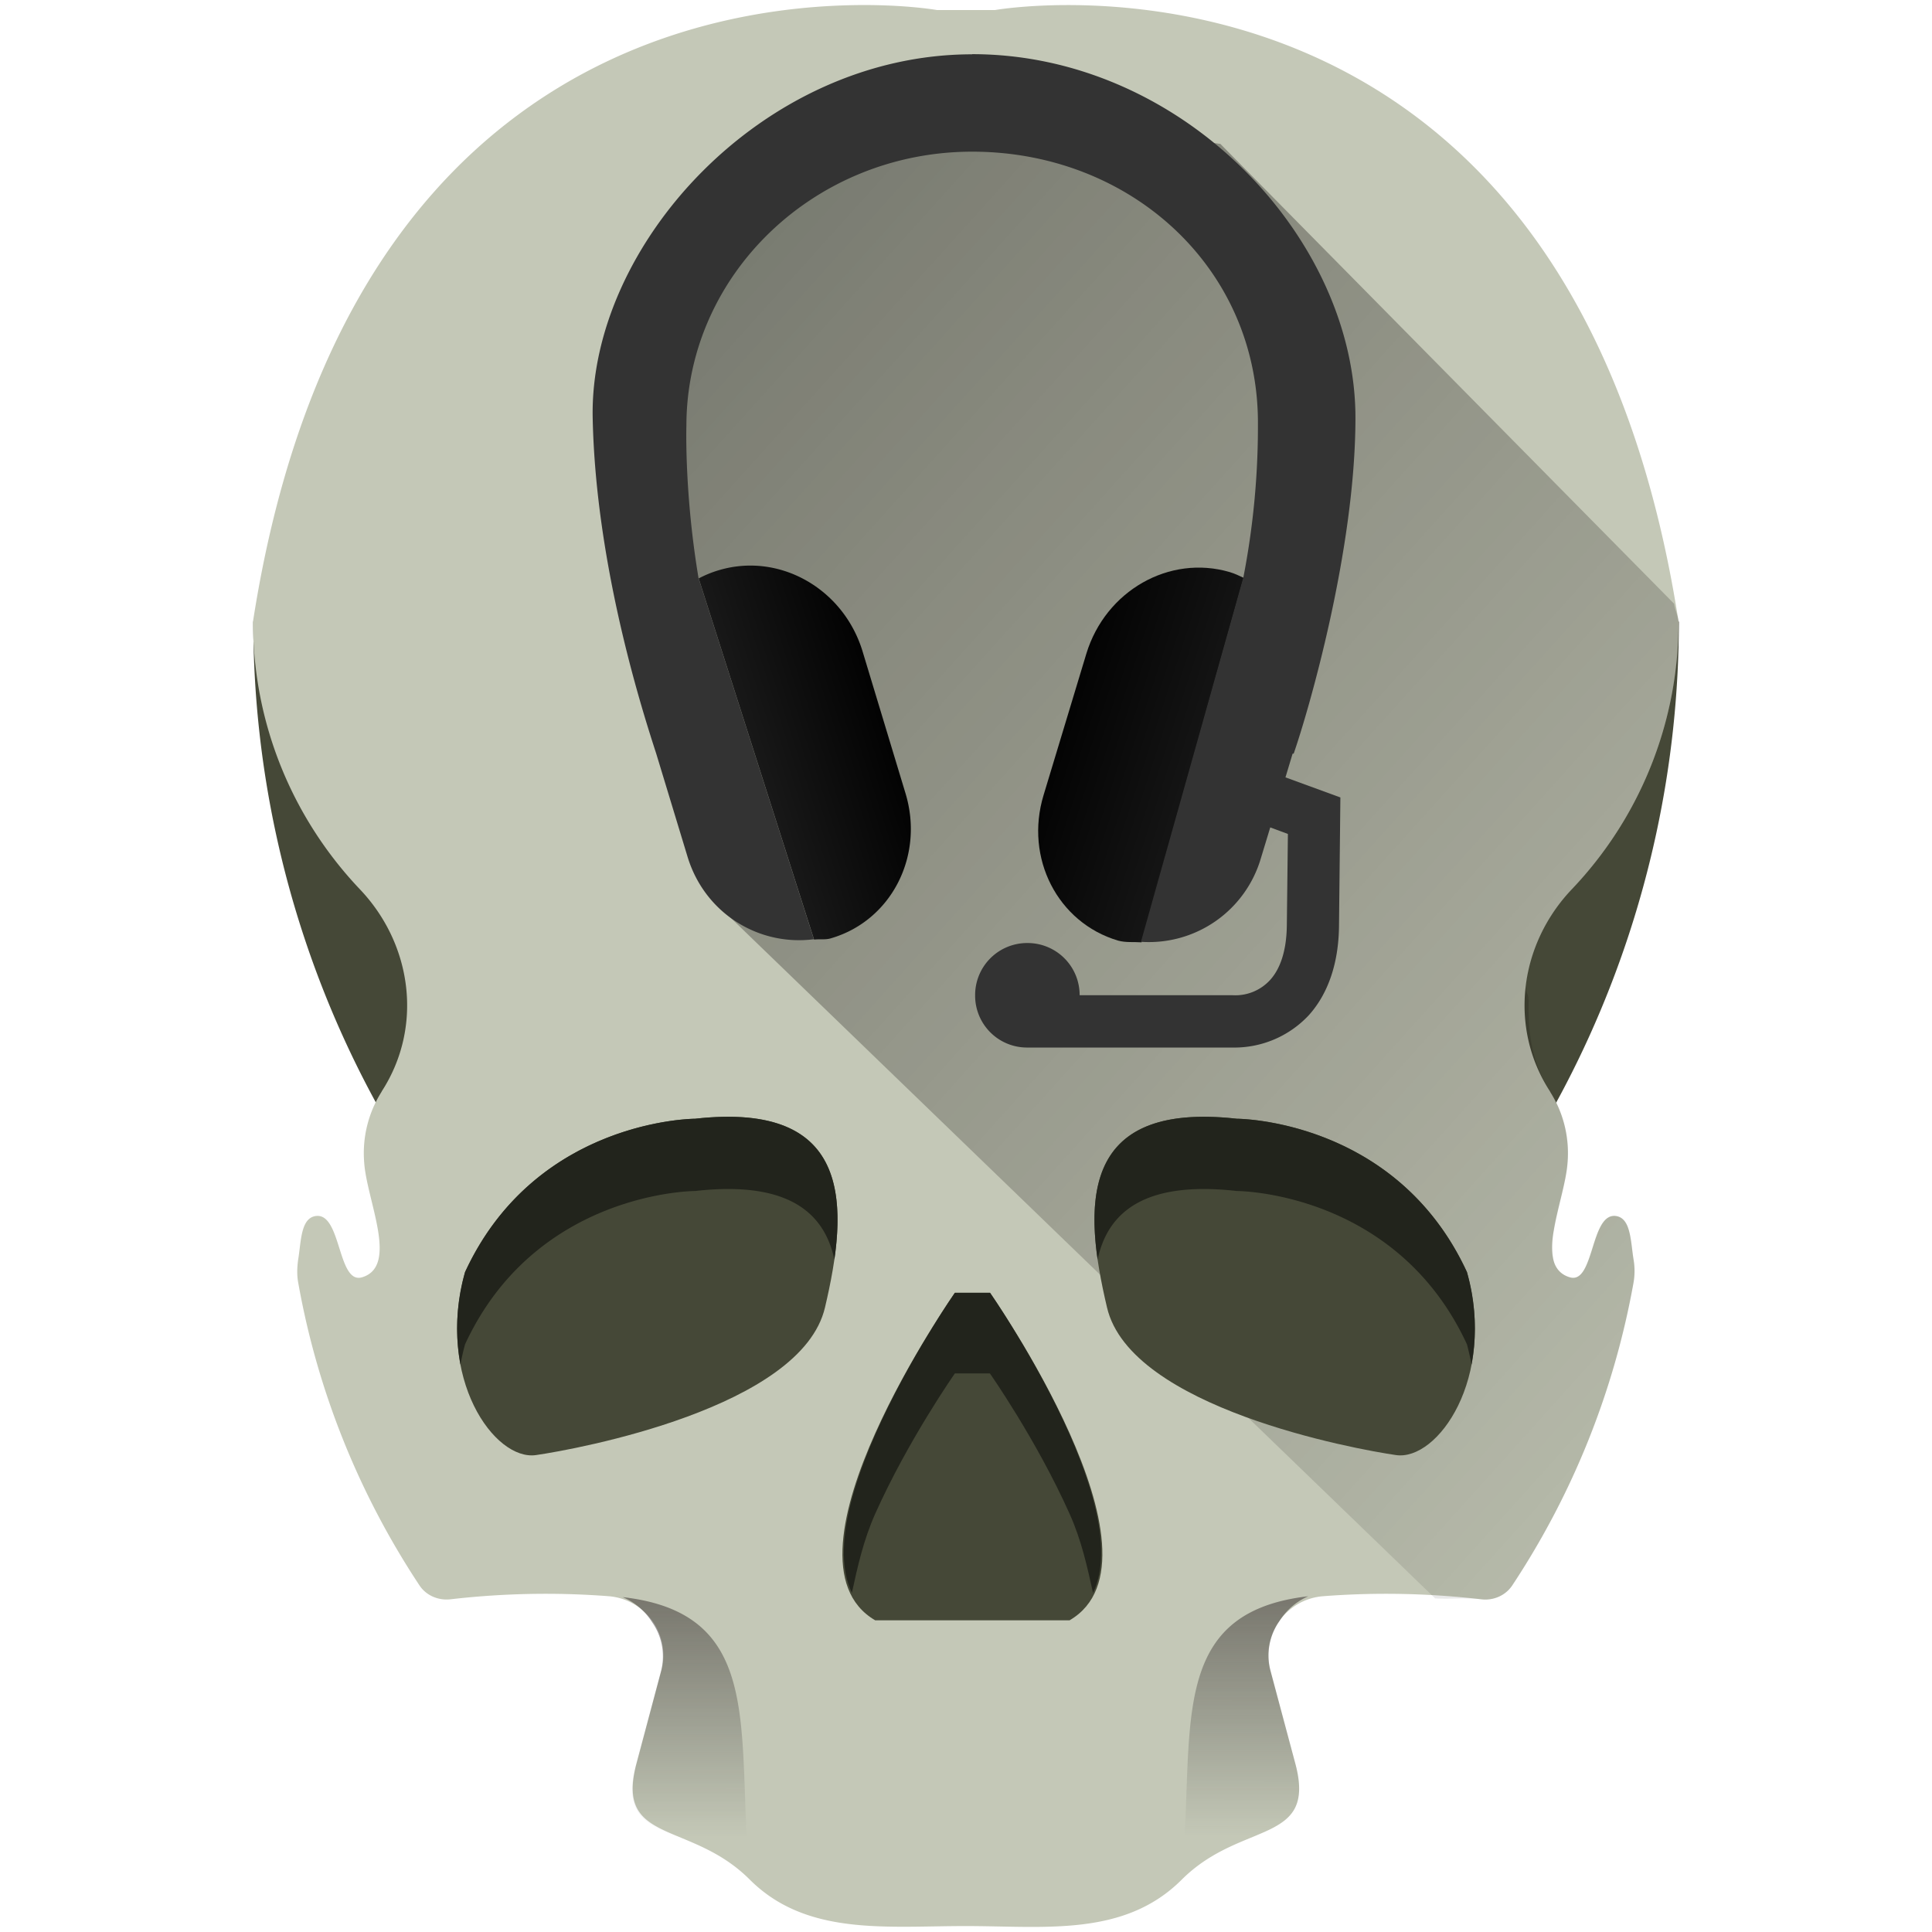 <svg xmlns="http://www.w3.org/2000/svg" xmlns:xlink="http://www.w3.org/1999/xlink" width="48" height="48" viewBox="0 0 12.7 12.7"><defs><linearGradient id="a"><stop offset="0" stop-color="#000001"/><stop offset="1" stop-color="#050000" stop-opacity="0"/></linearGradient><linearGradient xlink:href="#b" id="f" x1="17.099" y1="39.678" x2="17.104" y2="45.571" gradientUnits="userSpaceOnUse" gradientTransform="matrix(.265 0 0 .265 0 0)"/><linearGradient id="b"><stop offset="0" stop-color="#241c1c"/><stop offset="1" stop-color="#1a1a1a" stop-opacity="0"/></linearGradient><linearGradient gradientTransform="matrix(-.265 0 0 .265 12.696 -.007)" xlink:href="#b" id="g" x1="17.099" y1="39.678" x2="17.104" y2="45.571" gradientUnits="userSpaceOnUse"/><linearGradient gradientTransform="translate(1.627 -.918) scale(.744)" xlink:href="#c" id="h" x1="4.323" y1="9.033" x2="5.751" y2="8.578" gradientUnits="userSpaceOnUse"/><linearGradient id="c"><stop offset="0" stop-color="#1a1a1a"/><stop offset="1"/></linearGradient><linearGradient gradientTransform="matrix(.197 0 0 .197 1.627 -.918)" xlink:href="#d" id="i" x1="26.493" y1="30.245" x2="33.465" y2="32.505" gradientUnits="userSpaceOnUse"/><linearGradient id="d"><stop offset="0"/><stop offset="1" stop-color="#1a1a1a"/></linearGradient><linearGradient xlink:href="#a" id="e" gradientUnits="userSpaceOnUse" gradientTransform="matrix(.25 0 0 .25 .392 -.231)" x1="2.621" y1="2.26" x2="49.582" y2="44.565"/></defs><path d="M9.11 7.926l-.012.025c.003-.007.008-.012.01-.02l.002-.005z"/><path d="M1.665 4.086a6.604 6.604 0 0 0 4.685 6.319 6.604 6.604 0 0 0 4.686-6.319H1.665z" fill="#454837"/><path d="M5.56.035C4.465.067 2.21.57 1.663 4.086c0 .682.268 1.302.703 1.76.345.363.416.906.144 1.327l-.003.006a.755.755 0 0 0-.113.463c.017.25.228.68-.013.754-.162.05-.136-.418-.301-.403-.104.01-.1.166-.12.287-.007.05-.009.1 0 .15.129.726.406 1.4.797 1.991.044.067.124.101.204.092.346-.04.696-.047 1.044-.02a.39.39 0 0 1 .342.49l-.163.61c-.142.534.354.372.744.762.372.372.895.306 1.421.306.519 0 1.042.073 1.42-.306.391-.39.888-.227.746-.761l-.164-.611a.39.39 0 0 1 .343-.49c.347-.027.697-.02 1.043.02.08.01.16-.025.204-.092a5.288 5.288 0 0 0 .797-1.991.448.448 0 0 0 0-.15c-.02-.12-.016-.276-.12-.287-.165-.015-.139.453-.3.403-.242-.074-.031-.503-.014-.754a.754.754 0 0 0-.113-.463l-.003-.006c-.272-.42-.201-.964.144-1.327a2.545 2.545 0 0 0 .702-1.76C10.306-.6 6.541.066 6.541.066h-.382s-.235-.042-.6-.031z" fill="#c4c8b7"/><path d="M9.434 10.507c.101.006.203-.006.304.006.08.009.16-.025.204-.092a5.323 5.323 0 0 0 .797-1.992.448.448 0 0 0 0-.149c-.01-.06-.014-.129-.029-.184-.014-.056-.039-.098-.091-.103-.083-.007-.117.106-.151.215-.035.109-.069.213-.15.188a.148.148 0 0 1-.106-.113.5.5 0 0 1 .003-.197c.025-.148.081-.318.09-.444a.754.754 0 0 0-.113-.463l-.003-.006c-.12-.185-.147-.395-.14-.602l-.008-.006-.003-.006.01.01c.001-.028-.021-.053-.018-.081.027-.234.13-.46.303-.642a2.558 2.558 0 0 0 .702-1.76c-.007-.045-.023-.073-.03-.117L8.022.946 5.985.674l-1.359.838-.407 1.676.498 2.762z" opacity=".5" fill="url(#e)"/><path d="M4.57 7.354s-1.047 0-1.513 1.008c-.194.699.194 1.242.466 1.203.271-.039 1.745-.31 1.9-.97.156-.66.194-1.358-.853-1.241zM8.13 7.354s1.047 0 1.513 1.008c.194.699-.194 1.242-.466 1.203-.271-.039-1.745-.31-1.9-.97-.156-.66-.195-1.358.853-1.241zM6.508 8.498s1.221 1.746.523 2.153h-.698-.58c-.698-.407.524-2.153.524-2.153z" fill="#454837"/><g fill="#22241c"><path d="M7.215 8.28c.067-.313.309-.519.915-.451 0 0 1.047 0 1.513 1.008.012.045.022.09.03.133a1.33 1.33 0 0 0-.03-.608C9.177 7.354 8.13 7.354 8.13 7.354c-.88-.098-.993.38-.915.925zM5.485 8.28c-.067-.313-.309-.519-.915-.451 0 0-1.047 0-1.513 1.008a1.45 1.45 0 0 0-.03.133 1.33 1.33 0 0 1 .03-.608C3.523 7.354 4.57 7.354 4.57 7.354c.88-.098.993.38.915.925z"/></g><path d="M6.277 8.498S5.314 9.881 5.6 10.47c.037-.17.075-.343.153-.519.218-.487.524-.923.524-.923h.23s.306.436.524.923c.079.176.116.349.154.52.287-.589-.677-1.973-.677-1.973z" fill="#22241c"/><path d="M4.096 10.5a.424.424 0 0 1 .191.164.392.392 0 0 1 .057.326l-.163.61c-.035.133-.031.223.002.289.032.066.093.108.17.145.153.074.369.135.56.321h.016c-.094-.958.116-1.746-.833-1.856z" opacity=".471" fill="url(#f)"/><path d="M8.6 10.493a.424.424 0 0 0-.19.164.392.392 0 0 0-.058.326l.163.61c.036.133.031.223-.001.29-.033.065-.094.107-.171.144-.152.074-.368.136-.56.321h-.016c.094-.958-.116-1.746.833-1.855z" opacity=".471" fill="url(#g)"/><path d="M4.436 4.259l.801 2.507c.04-.005.078.003.117-.009.419-.122.65-.572.517-1.008l-.297-.982c-.132-.437-.577-.689-.995-.566a.758.758 0 0 0-.143.058z" fill="url(#h)" transform="matrix(.947 0 0 .947 .392 -.231)"/><path d="M7.51 6.785l.709-2.53c-.032-.015-.063-.03-.097-.04-.419-.123-.862.13-.995.566l-.297.982c-.133.437.098.886.517 1.01.054.015.108.008.162.012z" fill="url(#i)" transform="matrix(.947 0 0 .947 .392 -.231)"/><path d="M6.391.357c-1.381 0-2.518 1.257-2.495 2.39.02.989.339 1.963.418 2.208l.205.675c.113.375.47.591.831.544l-.758-2.373c-.094-.56-.08-1.001-.08-1.001 0-.992.84-1.803 1.879-1.803 1.039 0 1.882.763 1.878 1.79a5.2 5.2 0 0 1-.096 1.01L7.5 6.191a.767.767 0 0 0 .788-.548l.062-.204.116.043-.007.6c-.002.182-.05.294-.11.36a.31.31 0 0 1-.248.1H7.097a.342.342 0 0 0-.34-.343H6.75a.342.342 0 0 0-.34.344.341.341 0 0 0 .34.343.172.172 0 0 0 .003 0h1.348a.67.67 0 0 0 .502-.212c.129-.143.197-.346.199-.59l.009-.842-.361-.132.047-.156h.007c.094-.27.406-1.334.406-2.208 0-1.183-1.138-2.39-2.52-2.39z" fill="#333"/></svg>